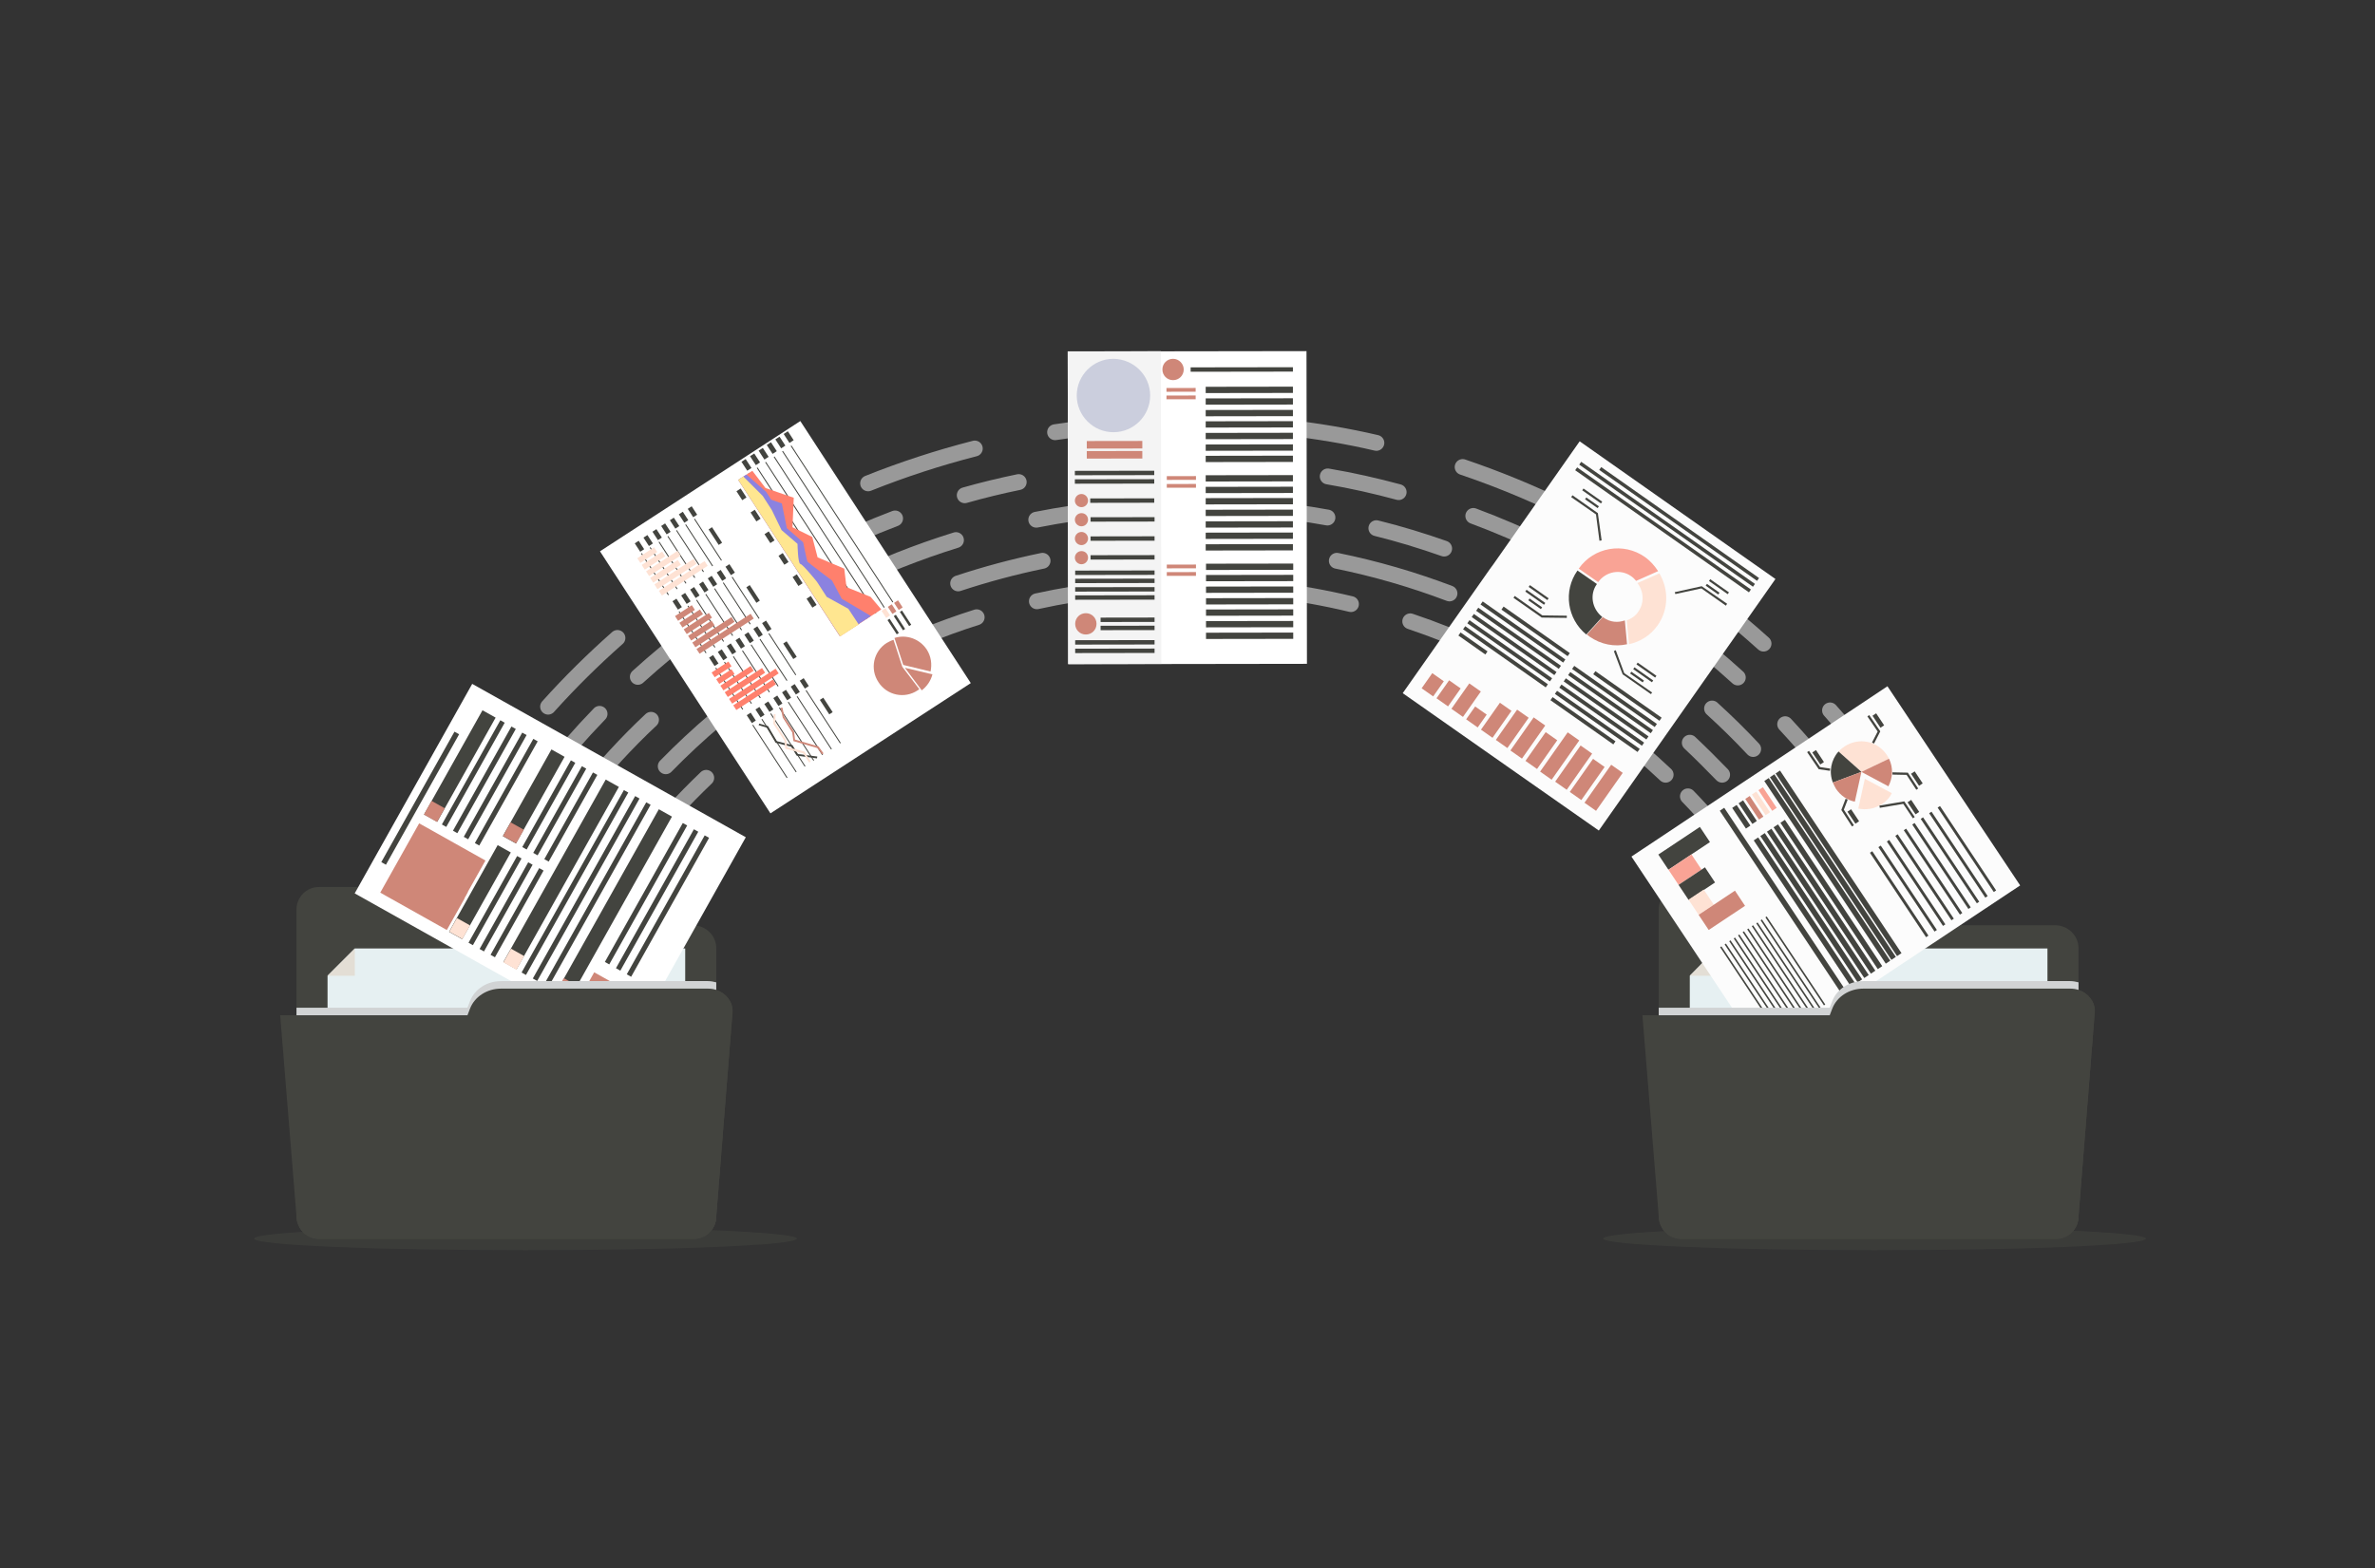 <?xml version="1.0" encoding="utf-8"?>
<!-- Generator: Adobe Illustrator 22.1.0, SVG Export Plug-In . SVG Version: 6.00 Build 0)  -->
<svg version="1.1" id="Layer_1" xmlns="http://www.w3.org/2000/svg" xmlns:xlink="http://www.w3.org/1999/xlink" x="0px" y="0px"
	 viewBox="0 0 757 500" style="enable-background:new 0 0 757 500;" xml:space="preserve">
<rect x="0" y="0" width="757" height="500" fill="#333333" stroke="none"/>
<style type="text/css">
	.st0{opacity:0.56;fill:#43443F;}
	.st1{opacity:0.5;}
	.st2{fill:none;stroke:#FFFFFF;stroke-width:5.06;stroke-linecap:round;stroke-miterlimit:10;}
	.st3{fill:#43443F;}
	.st4{fill:#E6F0F2;}
	.st5{fill:#E3DED5;}
	.st6{fill:#FFFFFF;}
	.st7{fill:#CF8778;}
	.st8{fill:#FEE2D4;}
	.st9{fill:#D1D3D4;}
	.st10{fill:#FCFCFC;}
	.st11{fill:none;stroke:#43443F;stroke-width:0.721;stroke-miterlimit:10;}
	.st12{fill:#F9A395;}
	.st13{fill:#FF806D;}
	.st14{fill:#8B82E0;}
	.st15{fill:#FFE690;}
	.st16{fill:#F4F4F4;}
	.st17{fill:#CBCEDD;}
</style>
<path class="st0" d="M254,394.9c0,2.1-38.7,3.7-86.5,3.7S81,397,81,394.9c0-2.1,38.7-3.7,86.5-3.7S254,392.9,254,394.9z"/>
<path class="st0" d="M684,394.9c0,2.1-38.7,3.7-86.5,3.7c-47.8,0-86.5-1.7-86.5-3.7c0-2.1,38.7-3.7,86.5-3.7
	C645.2,391.2,684,392.9,684,394.9z"/>
<g class="st1">
	<g>
		<path class="st2" d="M583.3,226.5c16,17.9,29.6,38,40.4,59.6"/>
		<path class="st2" d="M533.5,182.6c10.1,6.9,19.6,14.5,28.6,22.6"/>
		<path class="st2" d="M466.2,148.9c10.9,3.7,21.4,8,31.7,13"/>
		<path class="st2" d="M409.9,136.3c9.8,1.1,19.4,2.7,28.8,4.9"/>
		<path class="st2" d="M336.3,137.8c13.8-2.1,27.8-3.2,42.2-3.2c10.6,0,21.1,0.6,31.4,1.8"/>
		<path class="st2" d="M276.7,154.1c11-4.4,22.3-8.1,34-11.1"/>
		<path class="st2" d="M174.7,225.3c6.9-7.7,14.3-15,22.1-21.9"/>
	</g>
	<g>
		<path class="st2" d="M569,230.9c17.2,18.5,31.8,39.4,43.1,62.3"/>
		<path class="st2" d="M469.6,164.5c31.4,11.7,60,29.4,84.3,51.5"/>
		<path class="st2" d="M423.2,151.9c7.7,1.3,15.2,3,22.6,5"/>
		<path class="st2" d="M307.5,157.9c5.6-1.6,11.4-3,17.2-4.2"/>
		<path class="st2" d="M203.3,215.8c23.8-21.6,51.5-38.9,82-50.5"/>
		<path class="st2" d="M158.3,269.3c9.5-15,20.5-29,32.8-41.7"/>
	</g>
	<g>
		<path class="st2" d="M187,296c10.5-17.7,23.3-33.9,38.1-48"/>
		<path class="st2" d="M538,253.9c12.5,12.9,23.5,27.3,32.6,43"/>
		<path class="st2" d="M449.5,198.1c30.7,10.3,58.4,27.2,81.4,48.9"/>
		<path class="st2" d="M330.5,191.7c15.5-3.4,31.5-5.2,48-5.2c17.9,0,35.4,2.1,52.1,6.1"/>
		<path class="st2" d="M277.5,210.7c10.8-5.5,22.1-10.2,33.8-13.9"/>
	</g>
	<g>
		<path class="st2" d="M538.6,236.8c3.5,3.3,6.9,6.7,10.3,10.2"/>
		<path class="st2" d="M426.1,178.8c12.3,2.5,24.3,6,35.9,10.4"/>
		<path class="st2" d="M305.4,186c8.8-2.9,17.7-5.3,26.9-7.2"/>
		<path class="st2" d="M212.2,244.3c20.4-20.9,44.7-37.9,71.8-50"/>
	</g>
	<g>
		<path class="st2" d="M545.7,225.9c4.5,4.1,8.9,8.4,13.1,12.9"/>
		<path class="st2" d="M438.7,168.4c7.3,1.8,14.5,4,21.6,6.5"/>
		<path class="st2" d="M330.3,165.7c15.6-3.1,31.7-4.7,48.2-4.7c15.2,0,30.2,1.4,44.6,4"/>
		<path class="st2" d="M269.3,186.3c11.3-5.6,23.2-10.3,35.4-14.1"/>
		<path class="st2" d="M185.8,253c6.7-8.3,13.9-16.2,21.7-23.5"/>
	</g>
</g>
<path class="st3" d="M228.3,302.3v85.4c0,4-3.2,7.2-7.2,7.2H101.7c-4,0-7.2-3.2-7.2-7.2v-97.7c0-4,3.2-7.2,7.2-7.2h24.9
	c5.5,0,10.3,3.7,11.7,9l0.9,3.2h81.8C225.1,295.1,228.3,298.4,228.3,302.3z"/>
<g>
	<polygon class="st4" points="113.1,302.4 104.4,311.1 104.4,327.9 218.4,327.9 218.4,302.4 	"/>
	<polygon class="st5" points="113.1,311.1 113.1,302.4 104.4,311.1 	"/>
</g>
<g>
	<g>
		
			<rect x="137.2" y="225.8" transform="matrix(0.489 -0.872 0.872 0.489 -150.934 294.056)" class="st6" width="76.6" height="100"/>
		<g>
			<path class="st7" d="M154.8,274.4l-21.2-11.9l-12.4,22.1l21.2,11.9l0.2-0.3l0,0l5.4-9.6l0,0l0.1-0.3c0,0,0,0,0,0
				c0.2-0.3,0.3-0.6,0.4-0.7c0,0,0.1-0.2,0.6-1.1c0,0,0,0,0,0l0.1-0.3l0,0l5.4-9.6l-0.1,0L154.8,274.4z"/>
			<path class="st7" d="M148.6,285.6c0.1-0.1,0.1-0.2,0.1-0.2C148.7,285.5,148.6,285.5,148.6,285.6z"/>
			<path class="st7" d="M148.6,285.7C148.6,285.7,148.6,285.6,148.6,285.7C148.6,285.6,148.6,285.6,148.6,285.7z"/>
			<path class="st7" d="M148.7,285.4C148.7,285.4,148.8,285.3,148.7,285.4C148.8,285.3,148.7,285.4,148.7,285.4z"/>
			<path class="st7" d="M148.8,285.3C148.8,285.3,148.8,285.3,148.8,285.3L148.8,285.3z"/>
			<path class="st7" d="M148.7,285.4C148.7,285.4,148.7,285.4,148.7,285.4C148.7,285.4,148.7,285.4,148.7,285.4z"/>
		</g>
		
			<rect x="127.6" y="241.8" transform="matrix(0.489 -0.872 0.872 0.489 -138.088 252.703)" class="st3" width="38.1" height="4.8"/>
		
			<rect x="110.2" y="253.6" transform="matrix(0.489 -0.872 0.872 0.489 -153.497 246.955)" class="st3" width="47.7" height="1.7"/>
		
			<rect x="137.2" y="281.9" transform="matrix(0.489 -0.872 0.872 0.489 -169.78 278.876)" class="st3" width="31.7" height="4.8"/>
		
			<rect x="145.6" y="276.3" transform="matrix(0.489 -0.872 0.872 0.489 -151.678 298.558)" class="st3" width="66.7" height="4.8"/>
		
			<rect x="162.5" y="285.8" transform="matrix(0.489 -0.872 0.872 0.489 -151.304 318.116)" class="st3" width="66.7" height="4.8"/>
		
			<rect x="136" y="256.2" transform="matrix(0.489 -0.872 0.872 0.489 -154.793 253.02)" class="st7" width="5" height="4.8"/>
		
			<rect x="144.1" y="293.6" transform="matrix(0.489 -0.872 0.872 0.489 -183.296 279.141)" class="st8" width="5" height="4.8"/>
		
			<rect x="154.3" y="251.4" transform="matrix(0.489 -0.872 0.872 0.489 -134.41 278.199)" class="st3" width="31.7" height="4.8"/>
		
			<rect x="161.2" y="263.1" transform="matrix(0.489 -0.872 0.872 0.489 -147.925 278.466)" class="st7" width="5" height="4.8"/>
		
			<rect x="161.3" y="303.3" transform="matrix(0.489 -0.872 0.872 0.489 -182.913 299.168)" class="st8" width="5" height="4.8"/>
		
			<rect x="178.2" y="312.7" transform="matrix(0.489 -0.872 0.872 0.489 -182.538 318.714)" class="st7" width="5" height="4.8"/>
		
			<rect x="131.9" y="245.8" transform="matrix(0.489 -0.872 0.872 0.489 -137.993 257.68)" class="st3" width="38.1" height="1.6"/>
		
			<rect x="135.4" y="247.8" transform="matrix(0.489 -0.872 0.872 0.489 -137.915 261.749)" class="st3" width="38.1" height="1.6"/>
		
			<rect x="138.9" y="249.7" transform="matrix(0.489 -0.872 0.872 0.489 -137.837 265.818)" class="st3" width="38.1" height="1.6"/>
		
			<rect x="142.4" y="251.7" transform="matrix(0.489 -0.872 0.872 0.489 -137.759 269.888)" class="st3" width="38.1" height="1.6"/>
		
			<rect x="142" y="286.2" transform="matrix(0.489 -0.872 0.872 0.489 -169.673 284.439)" class="st3" width="31.7" height="1.6"/>
		
			<rect x="145.5" y="288.2" transform="matrix(0.489 -0.872 0.872 0.489 -169.595 288.509)" class="st3" width="31.7" height="1.6"/>
		
			<rect x="149.1" y="290.1" transform="matrix(0.489 -0.872 0.872 0.489 -169.517 292.579)" class="st3" width="31.7" height="1.6"/>
		
			<rect x="159.1" y="255.7" transform="matrix(0.489 -0.872 0.872 0.489 -134.303 283.762)" class="st3" width="31.7" height="1.6"/>
		
			<rect x="162.7" y="257.6" transform="matrix(0.489 -0.872 0.872 0.489 -134.225 287.832)" class="st3" width="31.7" height="1.6"/>
		
			<rect x="166.2" y="259.6" transform="matrix(0.489 -0.872 0.872 0.489 -134.147 291.902)" class="st3" width="31.7" height="1.6"/>
		
			<rect x="150" y="280.4" transform="matrix(0.489 -0.872 0.872 0.489 -151.612 303.747)" class="st3" width="66.7" height="1.6"/>
		
			<rect x="153.6" y="282.4" transform="matrix(0.489 -0.872 0.872 0.489 -151.534 307.817)" class="st3" width="66.7" height="1.6"/>
		
			<rect x="157.1" y="284.4" transform="matrix(0.489 -0.872 0.872 0.489 -151.456 311.887)" class="st3" width="66.7" height="1.6"/>
		
			<rect x="180.6" y="284" transform="matrix(0.489 -0.872 0.872 0.489 -143.167 325.304)" class="st3" width="50.8" height="1.6"/>
		
			<rect x="184.1" y="286" transform="matrix(0.489 -0.872 0.872 0.489 -143.089 329.374)" class="st3" width="50.8" height="1.6"/>
		
			<rect x="187.6" y="287.9" transform="matrix(0.489 -0.872 0.872 0.489 -143.012 333.443)" class="st3" width="50.8" height="1.6"/>
		
			<rect x="185.8" y="312" transform="matrix(0.489 -0.872 0.872 0.489 -179.098 329.387)" class="st7" width="11.4" height="11"/>
	</g>
</g>
<g>
	<path class="st9" d="M228.3,313.2v72.2c0,4-3.2,7.2-7.2,7.2H101.7c-4,0-7.2-3.2-7.2-7.2v-64.1h54.5l0.8-2.1
		c1.5-3.9,5.5-6.4,9.9-6.4h65.9C226.6,312.8,227.5,313,228.3,313.2z"/>
</g>
<path class="st3" d="M233.5,322.4l-5.2,65.4c0,4-3.2,7.2-7.2,7.2H101.7c-2.7,0-5.1-1.5-6.3-3.8c-0.6-1-0.9-2.2-0.9-3.4l-5.2-64.1
	h59.7l0.8-2.1c1.5-3.9,5.5-6.4,9.9-6.4h65.9c0.9,0,1.8,0.1,2.6,0.4C231.3,316.6,233.5,319.2,233.5,322.4z"/>
<path class="st3" d="M233.5,322.4l-5.2,65.4c0,4-3.2,7.2-7.2,7.2H101.7c-2.7,0-5.1-1.5-6.3-3.8l132.9-75.6
	C231.3,316.6,233.5,319.2,233.5,322.4z"/>
<path class="st3" d="M662.5,302.3v85.4c0,4-3.2,7.2-7.2,7.2H535.9c-4,0-7.2-3.2-7.2-7.2v-97.7c0-4,3.2-7.2,7.2-7.2h24.9
	c5.5,0,10.3,3.7,11.7,9l0.9,3.2h81.8C659.3,295.1,662.5,298.4,662.5,302.3z"/>
<g>
	<polygon class="st4" points="547.2,302.4 538.6,311.1 538.6,327.9 652.6,327.9 652.6,302.4 	"/>
	<polygon class="st5" points="547.2,311.1 547.2,302.4 538.6,311.1 	"/>
</g>
<g>
	<g>
		<polygon class="st10" points="643.9,282.3 602.5,309.8 562.2,336.6 538.7,301.2 520,273.1 601.6,218.8 		"/>
	</g>
	<g>
		<g>
			<g>
				<g>
					<path class="st8" d="M602.1,241.9c-0.2-0.4-0.4-0.8-0.7-1.2c-3-4.5-9-5.7-13.5-2.7c-0.7,0.5-1.4,1-1.9,1.7l7.3,6.4L602.1,241.9
						z"/>
				</g>
				<g>
					<path class="st3" d="M586,239.6c-2.4,2.7-3.1,6.5-1.8,9.9l9.1-3.4L586,239.6z"/>
				</g>
				<g>
					<path class="st7" d="M601.9,250.7c1.4-2.7,1.6-5.9,0.2-8.8l-8.8,4.2L601.9,250.7z"/>
				</g>
				<g>
					<path class="st8" d="M599.8,256.4c1.4-0.9,2.5-2.1,3.2-3.5l-8.6-4.6l-2.1,9.5C594.9,258.3,597.5,257.9,599.8,256.4z"/>
				</g>
				<g>
					<path class="st7" d="M584.2,249.5c0.3,0.7,0.6,1.3,1,2c1.5,2.2,3.6,3.6,6,4.1l2.1-9.5L584.2,249.5z"/>
				</g>
				<polyline class="st11" points="599.1,257.2 606.8,255.9 610,260.7 				"/>
				
					<rect x="608.9" y="255" transform="matrix(0.833 -0.554 0.554 0.833 -40.481 380.715)" class="st3" width="1.4" height="4.6"/>
				
					<rect x="610" y="245.9" transform="matrix(0.833 -0.554 0.554 0.833 -35.237 379.812)" class="st3" width="1.4" height="4.6"/>
				
					<rect x="597.7" y="227.4" transform="matrix(0.833 -0.554 0.554 0.833 -27.031 369.9)" class="st3" width="1.4" height="4.6"/>
				
					<rect x="578.5" y="239.1" transform="matrix(0.833 -0.554 0.554 0.833 -36.706 361.224)" class="st3" width="1.4" height="4.6"/>
				
					<rect x="589.7" y="258" transform="matrix(0.833 -0.554 0.554 0.833 -45.306 370.569)" class="st3" width="1.4" height="4.6"/>
				<polyline class="st11" points="603.2,246.6 607.9,246.7 611.1,251.6 				"/>
				<polyline class="st11" points="597,236.9 598.9,233.2 595.5,228.2 				"/>
				<polyline class="st11" points="583.3,245.4 579.9,244.9 576.3,239.6 				"/>
				<polyline class="st11" points="588.6,254.8 587.3,258.2 590.6,263.3 				"/>
			</g>
			<g>
				
					<rect x="626.2" y="254.5" transform="matrix(0.833 -0.554 0.554 0.833 -45.022 392.405)" class="st3" width="0.9" height="32.3"/>
				
					<rect x="623.5" y="256.3" transform="matrix(0.833 -0.554 0.554 0.833 -46.468 391.211)" class="st3" width="0.9" height="32.3"/>
				
					<rect x="620.8" y="258.1" transform="matrix(0.833 -0.554 0.554 0.833 -47.913 390.016)" class="st3" width="0.9" height="32.3"/>
				
					<rect x="618.1" y="259.9" transform="matrix(0.833 -0.554 0.554 0.833 -49.358 388.823)" class="st3" width="0.9" height="32.3"/>
				
					<rect x="615.4" y="261.7" transform="matrix(0.833 -0.554 0.554 0.833 -50.803 387.631)" class="st3" width="0.9" height="32.3"/>
				
					<rect x="612.7" y="263.5" transform="matrix(0.833 -0.554 0.554 0.833 -52.249 386.438)" class="st3" width="0.9" height="32.3"/>
				
					<rect x="610" y="265.3" transform="matrix(0.833 -0.554 0.554 0.833 -53.694 385.244)" class="st3" width="0.9" height="32.3"/>
				
					<rect x="607.3" y="267.1" transform="matrix(0.833 -0.554 0.554 0.833 -55.14 384.05)" class="st3" width="0.9" height="32.3"/>
				
					<rect x="604.6" y="268.9" transform="matrix(0.833 -0.554 0.554 0.833 -56.585 382.855)" class="st3" width="0.9" height="32.3"/>
			</g>
		</g>
		<g>
			<g>
				
					<rect x="571.7" y="289.5" transform="matrix(0.833 -0.554 0.554 0.833 -73.915 368.037)" class="st3" width="0.5" height="33.7"/>
				
					<rect x="570.2" y="290.4" transform="matrix(0.833 -0.554 0.554 0.833 -74.685 367.4)" class="st3" width="0.5" height="33.7"/>
				
					<rect x="568.8" y="291.4" transform="matrix(0.833 -0.554 0.554 0.833 -75.455 366.766)" class="st3" width="0.5" height="33.7"/>
				
					<rect x="567.4" y="292.3" transform="matrix(0.833 -0.554 0.554 0.833 -76.225 366.129)" class="st3" width="0.5" height="33.7"/>
				
					<rect x="565.9" y="293.3" transform="matrix(0.833 -0.554 0.554 0.833 -76.994 365.496)" class="st3" width="0.5" height="33.7"/>
				
					<rect x="564.5" y="294.2" transform="matrix(0.833 -0.554 0.554 0.833 -77.764 364.859)" class="st3" width="0.5" height="33.7"/>
				
					<rect x="563" y="295.2" transform="matrix(0.833 -0.554 0.554 0.833 -78.533 364.223)" class="st3" width="0.5" height="33.7"/>
				
					<rect x="561.6" y="296.2" transform="matrix(0.833 -0.554 0.554 0.833 -79.303 363.588)" class="st3" width="0.5" height="33.7"/>
				
					<rect x="560.2" y="297.1" transform="matrix(0.833 -0.554 0.554 0.833 -80.073 362.952)" class="st3" width="0.5" height="33.7"/>
				
					<rect x="558.7" y="298.1" transform="matrix(0.833 -0.554 0.554 0.833 -80.842 362.317)" class="st3" width="0.5" height="33.7"/>
				
					<rect x="557.3" y="299" transform="matrix(0.833 -0.554 0.554 0.833 -81.612 361.679)" class="st3" width="0.5" height="33.7"/>
			</g>
			<g>
				<g>
					
						<rect x="528.6" y="267.5" transform="matrix(0.833 -0.554 0.554 0.833 -59.951 342.473)" class="st3" width="15.9" height="5.8"/>
				</g>
				<g>
					
						<rect x="532.4" y="274.3" transform="matrix(0.833 -0.554 0.554 0.833 -63.651 343.75)" class="st12" width="8.8" height="5.8"/>
				</g>
				<g>
					
						<rect x="535.5" y="278.8" transform="matrix(0.833 -0.554 0.554 0.833 -65.505 346.547)" class="st3" width="10.1" height="5.8"/>
				</g>
				<g>
					
						<rect x="539.1" y="284.7" transform="matrix(0.833 -0.554 0.554 0.833 -68.588 348.332)" class="st8" width="5.8" height="5.8"/>
				</g>
				<g>
					
						<rect x="541.6" y="287.3" transform="matrix(0.833 -0.554 0.554 0.833 -68.903 352.397)" class="st7" width="13.9" height="5.8"/>
				</g>
			</g>
		</g>
		<g>
			
				<rect x="584.9" y="240.4" transform="matrix(0.833 -0.554 0.554 0.833 -54.465 370.388)" class="st3" width="1.7" height="69.9"/>
			
				<rect x="583.1" y="241.6" transform="matrix(0.833 -0.554 0.554 0.833 -55.427 369.591)" class="st3" width="1.7" height="69.9"/>
			
				<rect x="581.3" y="242.8" transform="matrix(0.833 -0.554 0.554 0.833 -56.389 368.796)" class="st3" width="1.7" height="69.9"/>
			
				<rect x="567.1" y="252.3" transform="matrix(0.833 -0.554 0.554 0.833 -64.01 362.49)" class="st3" width="1.7" height="69.9"/>
			
				<rect x="582.6" y="257.3" transform="matrix(0.833 -0.554 0.554 0.833 -60.355 370.757)" class="st3" width="1.7" height="56"/>
			
				<rect x="562.3" y="250.9" transform="matrix(0.833 -0.554 0.554 0.833 -46.903 354.442)" class="st12" width="1.7" height="7.9"/>
			
				<rect x="560.2" y="252.3" transform="matrix(0.833 -0.554 0.554 0.833 -48.038 353.503)" class="st8" width="1.7" height="7.9"/>
			
				<rect x="558.1" y="253.7" transform="matrix(0.833 -0.554 0.554 0.833 -49.17 352.576)" class="st7" width="1.7" height="7.9"/>
			
				<rect x="556" y="255.1" transform="matrix(0.833 -0.554 0.554 0.833 -50.305 351.637)" class="st3" width="1.7" height="7.9"/>
			
				<rect x="553.9" y="256.6" transform="matrix(0.833 -0.554 0.554 0.833 -51.44 350.698)" class="st3" width="1.7" height="7.9"/>
			
				<rect x="580.4" y="258.7" transform="matrix(0.833 -0.554 0.554 0.833 -61.49 369.819)" class="st3" width="1.7" height="56"/>
			
				<rect x="578.3" y="260.1" transform="matrix(0.833 -0.554 0.554 0.833 -62.624 368.879)" class="st3" width="1.7" height="56"/>
			
				<rect x="576.2" y="261.5" transform="matrix(0.833 -0.554 0.554 0.833 -63.759 367.941)" class="st3" width="1.7" height="56"/>
			
				<rect x="574.1" y="262.9" transform="matrix(0.833 -0.554 0.554 0.833 -64.893 367.002)" class="st3" width="1.7" height="56"/>
		</g>
	</g>
</g>
<g>
	<path class="st9" d="M662.5,313.2v72.2c0,4-3.2,7.2-7.2,7.2H535.9c-4,0-7.2-3.2-7.2-7.2v-64.1h54.5l0.8-2.1
		c1.5-3.9,5.5-6.4,9.9-6.4h65.9C660.8,312.8,661.7,313,662.5,313.2z"/>
</g>
<path class="st3" d="M667.7,322.4l-5.2,65.4c0,4-3.2,7.2-7.2,7.2H535.9c-2.7,0-5.1-1.5-6.3-3.8c-0.6-1-0.9-2.2-0.9-3.4l-5.2-64.1
	h59.7l0.8-2.1c1.5-3.9,5.5-6.4,9.9-6.4h65.9c0.9,0,1.8,0.1,2.6,0.4C665.5,316.6,667.7,319.2,667.7,322.4z"/>
<path class="st3" d="M667.7,322.4l-5.2,65.4c0,4-3.2,7.2-7.2,7.2H535.9c-2.7,0-5.1-1.5-6.3-3.8l132.9-75.6
	C665.5,316.6,667.7,319.2,667.7,322.4z"/>
<g>
	<g>
		<polygon class="st10" points="565.9,184.6 509.6,264.8 487.6,249.4 447.1,221 474.9,181.4 476,179.9 503.5,140.7 		"/>
	</g>
</g>
<g>
	<path class="st8" d="M528.9,182.8l-7,3.1c2,2.6,2.3,6.2,0.3,9.1c-0.9,1.4-2.3,2.3-3.7,2.8l0.7,7.6c3.6-0.8,6.9-2.8,9.2-6.1
		C531.9,194.3,531.9,187.8,528.9,182.8z"/>
	<path class="st12" d="M519.9,183.7c0.6,0.4,1.1,0.9,1.6,1.5l7-3.1c-1.1-1.7-2.5-3.3-4.2-4.5c-6.8-4.8-16.3-3.2-21.1,3.7l6.2,4.3
		C511.8,182.2,516.5,181.3,519.9,183.7z"/>
	<path class="st7" d="M511.1,196.9c-0.1,0-0.1-0.1-0.2-0.2l-5.1,5.6c0.3,0.2,0.6,0.5,0.9,0.7c3.6,2.5,7.9,3.3,11.9,2.4l-0.7-7.6
		C515.7,198.6,513.2,198.4,511.1,196.9z"/>
	<path class="st3" d="M509,186.2l-6.2-4.3c-4.6,6.5-3.3,15.4,2.8,20.4l5.1-5.6C507.4,194.1,506.6,189.5,509,186.2z"/>
	<g>
		<polygon class="st3" points="534,189.4 533.8,188.8 542.4,186.9 550.5,192.5 550.1,193.1 542.3,187.6 		"/>
		<polygon class="st3" points="526.2,221.3 517.2,215 514.4,207.6 515,207.3 517.7,214.6 526.6,220.8 		"/>
		<g>
			
				<rect x="544.5" y="186.6" transform="matrix(0.818 0.575 -0.575 0.818 207.008 -281.058)" class="st3" width="7.3" height="0.7"/>
			
				<rect x="543.7" y="187.4" transform="matrix(0.818 0.575 -0.575 0.818 207.074 -279.764)" class="st3" width="4.9" height="0.7"/>
		</g>
		<g>
			
				<rect x="520.4" y="214.7" transform="matrix(0.818 0.575 -0.575 0.818 218.733 -262.096)" class="st3" width="7.3" height="0.7"/>
			
				<rect x="519.6" y="215.4" transform="matrix(0.818 0.575 -0.575 0.818 218.801 -260.804)" class="st3" width="4.9" height="0.7"/>
			
				<rect x="521.4" y="213.2" transform="matrix(0.818 0.575 -0.575 0.818 218.079 -262.942)" class="st3" width="7.3" height="0.7"/>
		</g>
	</g>
	<g>
		<polygon class="st3" points="509.8,172.4 510.5,172.3 509.3,163.6 501.2,157.9 500.8,158.5 508.7,164 		"/>
		<polygon class="st3" points="482.4,190.6 491.4,196.9 499.4,197 499.4,196.3 491.6,196.2 482.8,190 		"/>
		<g>
			
				<rect x="503.6" y="157.9" transform="matrix(-0.818 -0.575 0.575 -0.818 831.436 579.25)" class="st3" width="7.3" height="0.7"/>
			
				<rect x="504.8" y="160" transform="matrix(-0.818 -0.575 0.575 -0.818 830.148 583.141)" class="st3" width="4.9" height="0.7"/>
		</g>
		<g>
			
				<rect x="485.4" y="190.1" transform="matrix(-0.818 -0.575 0.575 -0.818 779.886 627.417)" class="st3" width="7.3" height="0.7"/>
			
				<rect x="486.6" y="192.3" transform="matrix(-0.818 -0.575 0.575 -0.818 778.603 631.304)" class="st3" width="4.9" height="0.7"/>
			
				<rect x="486.4" y="188.7" transform="matrix(-0.818 -0.575 0.575 -0.818 782.577 625.361)" class="st3" width="7.3" height="0.7"/>
		</g>
	</g>
</g>
<g>
	
		<rect x="504.7" y="166.4" transform="matrix(0.818 0.575 -0.575 0.818 193.202 -277.391)" class="st3" width="61.5" height="1.1"/>
	
		<rect x="497.8" y="166.5" transform="matrix(0.818 0.575 -0.575 0.818 192.527 -275.194)" class="st3" width="67.7" height="1.1"/>
	
		<rect x="496.5" y="168.3" transform="matrix(0.818 0.575 -0.575 0.818 193.337 -274.133)" class="st3" width="67.7" height="1.1"/>
</g>
<g>
	<g>
		
			<rect x="506.1" y="221.2" transform="matrix(0.818 0.575 -0.575 0.818 221.715 -257.962)" class="st3" width="25.8" height="1.2"/>
		
			<rect x="498.8" y="221.4" transform="matrix(0.818 0.575 -0.575 0.818 221.06 -255.618)" class="st3" width="32.2" height="1.2"/>
		
			<rect x="497.5" y="223.3" transform="matrix(0.818 0.575 -0.575 0.818 221.949 -254.453)" class="st3" width="32.2" height="1.2"/>
		
			<rect x="496.1" y="225.3" transform="matrix(0.818 0.575 -0.575 0.818 222.839 -253.289)" class="st3" width="32.2" height="1.2"/>
		
			<rect x="494.7" y="227.3" transform="matrix(0.818 0.575 -0.575 0.818 223.729 -252.126)" class="st3" width="32.2" height="1.2"/>
		
			<rect x="493.3" y="229.3" transform="matrix(0.818 0.575 -0.575 0.818 224.617 -250.961)" class="st3" width="32.2" height="1.2"/>
		
			<rect x="492.6" y="229.1" transform="matrix(0.818 0.575 -0.575 0.818 223.66 -248.386)" class="st3" width="24.5" height="1.2"/>
	</g>
	<g>
		
			<rect x="476.8" y="200.6" transform="matrix(0.818 0.575 -0.575 0.818 204.574 -244.864)" class="st3" width="25.8" height="1.2"/>
		
			<rect x="469.6" y="200.8" transform="matrix(0.818 0.575 -0.575 0.818 203.921 -242.521)" class="st3" width="32.2" height="1.2"/>
		
			<rect x="468.2" y="202.8" transform="matrix(0.818 0.575 -0.575 0.818 204.81 -241.357)" class="st3" width="32.2" height="1.2"/>
		
			<rect x="466.8" y="204.8" transform="matrix(0.818 0.575 -0.575 0.818 205.699 -240.192)" class="st3" width="32.2" height="1.2"/>
		
			<rect x="465.4" y="206.8" transform="matrix(0.818 0.575 -0.575 0.818 206.589 -239.029)" class="st3" width="32.2" height="1.2"/>
		
			<rect x="464" y="208.7" transform="matrix(0.818 0.575 -0.575 0.818 207.477 -237.864)" class="st3" width="32.2" height="1.2"/>
		
			<rect x="464.5" y="204.5" transform="matrix(0.818 0.575 -0.575 0.818 203.161 -232.721)" class="st3" width="10.5" height="1.2"/>
	</g>
</g>
<g>
	
		<rect x="454.7" y="215.3" transform="matrix(0.818 0.575 -0.575 0.818 208.372 -222.948)" class="st7" width="4.5" height="5.9"/>
	
		<rect x="459.7" y="217.5" transform="matrix(0.818 0.575 -0.575 0.818 210.916 -225.339)" class="st7" width="4.5" height="7"/>
	
		<rect x="465.3" y="218.2" transform="matrix(0.818 0.575 -0.575 0.818 213.166 -228.149)" class="st7" width="4.5" height="9.9"/>
	
		<rect x="468.6" y="226" transform="matrix(0.818 0.575 -0.575 0.818 216.825 -229.065)" class="st7" width="4.5" height="5"/>
	
		<rect x="474.9" y="224.3" transform="matrix(0.818 0.575 -0.575 0.818 218.582 -232.494)" class="st7" width="4.5" height="10.5"/>
	
		<rect x="480" y="226.4" transform="matrix(0.818 0.575 -0.575 0.818 221.104 -234.94)" class="st7" width="4.5" height="11.8"/>
	
		<rect x="485" y="228.8" transform="matrix(0.818 0.575 -0.575 0.818 223.671 -237.309)" class="st7" width="4.5" height="12.9"/>
	
		<rect x="489.3" y="233.6" transform="matrix(0.818 0.575 -0.575 0.818 226.739 -239.006)" class="st7" width="4.5" height="11.2"/>
	
		<rect x="495.2" y="233.3" transform="matrix(0.818 0.575 -0.575 0.818 228.76 -242.09)" class="st7" width="4.5" height="15.3"/>
	
		<rect x="499.6" y="237.6" transform="matrix(0.818 0.575 -0.575 0.818 231.745 -243.941)" class="st7" width="4.5" height="14.1"/>
	
		<rect x="503.9" y="242" transform="matrix(0.818 0.575 -0.575 0.818 234.727 -245.757)" class="st7" width="4.5" height="12.9"/>
	
		<rect x="509.2" y="243.7" transform="matrix(0.818 0.575 -0.575 0.818 237.148 -248.313)" class="st7" width="4.5" height="14.8"/>
</g>
<g>
	<g>
		
			<rect x="212.1" y="147" transform="matrix(-0.838 0.545 -0.545 -0.838 567.281 225.385)" class="st6" width="76.2" height="99.7"/>
	</g>
</g>
<g>
	<path class="st7" d="M296.6,214.1c0.5-2.3,0.2-4.8-1.2-7c-2.3-3.5-6.6-4.9-10.3-3.7l2.8,8.6L296.6,214.1z"/>
	<path class="st7" d="M293.8,220.1c1.7-1.3,2.9-3.1,3.4-5.1l-8.8-2.1L293.8,220.1z"/>
	<path class="st7" d="M287.6,212.6l-2.8-8.6c-0.7,0.2-1.5,0.6-2.2,1c-4.2,2.7-5.4,8.3-2.6,12.5c2.7,4.2,8.3,5.4,12.5,2.6
		c0.2-0.1,0.3-0.2,0.5-0.4L287.6,212.6z"/>
</g>
<g>
	
		<rect x="285.1" y="192.3" transform="matrix(0.545 0.838 -0.838 0.545 292.004 -152.321)" class="st7" width="2.7" height="1.5"/>
	
		<rect x="283.1" y="193.6" transform="matrix(0.545 0.838 -0.838 0.545 292.183 -150.083)" class="st7" width="2.7" height="1.5"/>
	
		<rect x="281.1" y="194.9" transform="matrix(0.545 0.838 -0.838 0.545 292.363 -147.845)" class="st8" width="2.7" height="1.5"/>
	
		<rect x="286" y="196.9" transform="matrix(0.545 0.838 -0.838 0.545 296.63 -152.329)" class="st3" width="5.4" height="0.8"/>
	
		<rect x="284.1" y="198.2" transform="matrix(0.545 0.838 -0.838 0.545 296.805 -150.09)" class="st3" width="5.4" height="0.8"/>
	
		<rect x="282.1" y="199.5" transform="matrix(0.545 0.838 -0.838 0.545 296.989 -147.851)" class="st3" width="5.4" height="0.8"/>
</g>
<g>
	<g>
		<g>
			
				<rect x="225.6" y="164.1" transform="matrix(0.838 -0.545 0.545 0.838 -57.26 150.958)" class="st3" width="0.3" height="15.8"/>
		</g>
		<g>
			
				<rect x="222.8" y="165.9" transform="matrix(0.838 -0.545 0.545 0.838 -58.716 149.718)" class="st3" width="0.3" height="15.8"/>
		</g>
		<g>
			
				<rect x="219.9" y="167.7" transform="matrix(0.838 -0.545 0.545 0.838 -60.172 148.479)" class="st3" width="0.3" height="15.8"/>
		</g>
		<g>
			
				<rect x="217.1" y="169.6" transform="matrix(0.838 -0.545 0.545 0.838 -61.629 147.239)" class="st3" width="0.3" height="15.8"/>
		</g>
		<g>
			
				<rect x="214.3" y="171.4" transform="matrix(0.838 -0.545 0.545 0.838 -63.085 145.999)" class="st3" width="0.3" height="15.8"/>
		</g>
		<g>
			
				<rect x="211.5" y="173.2" transform="matrix(0.838 -0.545 0.545 0.838 -64.541 144.758)" class="st3" width="0.3" height="15.8"/>
		</g>
		<g>
			
				<rect x="208.7" y="175.1" transform="matrix(0.838 -0.545 0.545 0.838 -65.997 143.518)" class="st3" width="0.3" height="15.8"/>
		</g>
		
			<rect x="219.2" y="162.5" transform="matrix(0.545 0.838 -0.838 0.545 237.179 -110.834)" class="st3" width="3.2" height="1.5"/>
		
			<rect x="216.3" y="164.3" transform="matrix(0.545 0.838 -0.838 0.545 237.435 -107.64)" class="st3" width="3.2" height="1.5"/>
		
			<rect x="213.5" y="166.2" transform="matrix(0.545 0.838 -0.838 0.545 237.692 -104.445)" class="st3" width="3.2" height="1.5"/>
		
			<rect x="210.7" y="168" transform="matrix(0.545 0.838 -0.838 0.545 237.948 -101.251)" class="st3" width="3.2" height="1.5"/>
		
			<rect x="207.9" y="169.8" transform="matrix(0.545 0.838 -0.838 0.545 238.204 -98.056)" class="st3" width="3.2" height="1.5"/>
		
			<rect x="205.1" y="171.7" transform="matrix(0.545 0.838 -0.838 0.545 238.46 -94.862)" class="st3" width="3.2" height="1.5"/>
		
			<rect x="202.3" y="173.5" transform="matrix(0.545 0.838 -0.838 0.545 238.716 -91.668)" class="st3" width="3.2" height="1.5"/>
	</g>
	
		<rect x="225.2" y="170.4" transform="matrix(0.545 0.838 -0.838 0.545 247.008 -113.498)" class="st3" width="5.9" height="1.3"/>
</g>
<g>
	
		<rect x="205.5" y="173.9" transform="matrix(0.545 0.838 -0.838 0.545 242.219 -92.495)" class="st8" width="1.8" height="6.4"/>
	
		<rect x="207.5" y="174.9" transform="matrix(0.545 0.838 -0.838 0.545 244.544 -93.35)" class="st8" width="1.8" height="7.8"/>
	
		<rect x="210.6" y="173.7" transform="matrix(0.545 0.838 -0.838 0.545 246.762 -95.535)" class="st8" width="1.8" height="12"/>
	
		<rect x="211.3" y="177" transform="matrix(0.545 0.838 -0.838 0.545 249.2 -94.991)" class="st8" width="1.8" height="10.5"/>
	
		<rect x="214.5" y="175.7" transform="matrix(0.545 0.838 -0.838 0.545 251.408 -97.304)" class="st8" width="1.8" height="14.9"/>
	
		<rect x="216.9" y="175.8" transform="matrix(0.545 0.838 -0.838 0.545 253.691 -98.684)" class="st8" width="1.8" height="17.4"/>
</g>
<g>
	<g>
		<g>
			<g>
				
					<rect x="237.6" y="182.6" transform="matrix(0.838 -0.545 0.545 0.838 -65.406 160.524)" class="st3" width="0.3" height="15.8"/>
			</g>
			<g>
				
					<rect x="234.8" y="184.4" transform="matrix(0.838 -0.545 0.545 0.838 -66.862 159.284)" class="st3" width="0.3" height="15.8"/>
			</g>
			<g>
				
					<rect x="232" y="186.3" transform="matrix(0.838 -0.545 0.545 0.838 -68.318 158.044)" class="st3" width="0.3" height="15.8"/>
			</g>
			<g>
				
					<rect x="229.2" y="188.1" transform="matrix(0.838 -0.545 0.545 0.838 -69.774 156.804)" class="st3" width="0.3" height="15.8"/>
			</g>
			<g>
				
					<rect x="226.3" y="189.9" transform="matrix(0.838 -0.545 0.545 0.838 -71.23 155.565)" class="st3" width="0.3" height="15.8"/>
			</g>
			<g>
				
					<rect x="223.5" y="191.8" transform="matrix(0.838 -0.545 0.545 0.838 -72.686 154.325)" class="st3" width="0.3" height="15.8"/>
			</g>
			<g>
				
					<rect x="220.7" y="193.6" transform="matrix(0.838 -0.545 0.545 0.838 -74.143 153.084)" class="st3" width="0.3" height="15.8"/>
			</g>
			
				<rect x="231.2" y="181" transform="matrix(0.545 0.838 -0.838 0.545 258.166 -112.517)" class="st3" width="3.2" height="1.5"/>
			
				<rect x="228.4" y="182.8" transform="matrix(0.545 0.838 -0.838 0.545 258.422 -109.323)" class="st3" width="3.2" height="1.5"/>
			
				<rect x="225.6" y="184.7" transform="matrix(0.545 0.838 -0.838 0.545 258.678 -106.129)" class="st3" width="3.2" height="1.5"/>
			
				<rect x="222.8" y="186.5" transform="matrix(0.545 0.838 -0.838 0.545 258.934 -102.934)" class="st3" width="3.2" height="1.5"/>
			
				<rect x="219.9" y="188.3" transform="matrix(0.545 0.838 -0.838 0.545 259.19 -99.74)" class="st3" width="3.2" height="1.5"/>
			
				<rect x="217.1" y="190.2" transform="matrix(0.545 0.838 -0.838 0.545 259.447 -96.545)" class="st3" width="3.2" height="1.5"/>
			
				<rect x="214.3" y="192" transform="matrix(0.545 0.838 -0.838 0.545 259.703 -93.351)" class="st3" width="3.2" height="1.5"/>
		</g>
		
			<rect x="237.2" y="188.9" transform="matrix(0.545 0.838 -0.838 0.545 267.994 -115.181)" class="st3" width="5.9" height="1.3"/>
	</g>
	<g>
		
			<rect x="217.5" y="192.4" transform="matrix(0.545 0.838 -0.838 0.545 263.205 -94.178)" class="st7" width="1.8" height="6.4"/>
		
			<rect x="219.5" y="193.4" transform="matrix(0.545 0.838 -0.838 0.545 265.53 -95.033)" class="st7" width="1.8" height="7.8"/>
		
			<rect x="221.6" y="194.1" transform="matrix(0.545 0.838 -0.838 0.545 267.841 -96.064)" class="st7" width="1.8" height="9.6"/>
		
			<rect x="222.7" y="196.7" transform="matrix(0.545 0.838 -0.838 0.545 270.244 -95.957)" class="st7" width="1.8" height="8.9"/>
		
			<rect x="226.6" y="194.2" transform="matrix(0.545 0.838 -0.838 0.545 272.394 -98.987)" class="st7" width="1.8" height="14.9"/>
		
			<rect x="230.3" y="191.9" transform="matrix(0.545 0.838 -0.838 0.545 274.556 -101.882)" class="st7" width="1.8" height="20.6"/>
	</g>
</g>
<g>
	<g>
		<g>
			<g>
				
					<rect x="249.3" y="200.6" transform="matrix(0.838 -0.545 0.545 0.838 -73.316 169.814)" class="st3" width="0.3" height="15.8"/>
			</g>
			<g>
				
					<rect x="246.5" y="202.4" transform="matrix(0.838 -0.545 0.545 0.838 -74.772 168.574)" class="st3" width="0.3" height="15.8"/>
			</g>
			<g>
				
					<rect x="243.7" y="204.2" transform="matrix(0.838 -0.545 0.545 0.838 -76.228 167.335)" class="st3" width="0.3" height="15.8"/>
			</g>
			<g>
				
					<rect x="240.9" y="206.1" transform="matrix(0.838 -0.545 0.545 0.838 -77.684 166.095)" class="st3" width="0.3" height="15.8"/>
			</g>
			<g>
				
					<rect x="238" y="207.9" transform="matrix(0.838 -0.545 0.545 0.838 -79.14 164.854)" class="st3" width="0.3" height="15.8"/>
			</g>
			<g>
				
					<rect x="235.2" y="209.7" transform="matrix(0.838 -0.545 0.545 0.838 -80.596 163.614)" class="st3" width="0.3" height="15.8"/>
			</g>
			<g>
				
					<rect x="232.4" y="211.6" transform="matrix(0.838 -0.545 0.545 0.838 -82.053 162.374)" class="st3" width="0.3" height="15.8"/>
			</g>
			
				<rect x="242.9" y="199" transform="matrix(0.545 0.838 -0.838 0.545 278.546 -114.152)" class="st3" width="3.2" height="1.5"/>
			
				<rect x="240.1" y="200.8" transform="matrix(0.545 0.838 -0.838 0.545 278.802 -110.957)" class="st3" width="3.2" height="1.5"/>
			
				<rect x="237.3" y="202.7" transform="matrix(0.545 0.838 -0.838 0.545 279.058 -107.763)" class="st3" width="3.2" height="1.5"/>
			
				<rect x="234.4" y="204.5" transform="matrix(0.545 0.838 -0.838 0.545 279.314 -104.569)" class="st3" width="3.2" height="1.5"/>
			
				<rect x="231.6" y="206.3" transform="matrix(0.545 0.838 -0.838 0.545 279.57 -101.374)" class="st3" width="3.2" height="1.5"/>
			
				<rect x="228.8" y="208.2" transform="matrix(0.545 0.838 -0.838 0.545 279.827 -98.18)" class="st3" width="3.2" height="1.5"/>
			
				<rect x="226" y="210" transform="matrix(0.545 0.838 -0.838 0.545 280.083 -94.986)" class="st3" width="3.2" height="1.5"/>
		</g>
		
			<rect x="248.9" y="206.8" transform="matrix(0.545 0.838 -0.838 0.545 288.374 -116.816)" class="st3" width="5.9" height="1.3"/>
	</g>
	<g>
		
			<rect x="229.2" y="210.4" transform="matrix(0.545 0.838 -0.838 0.545 283.576 -95.814)" class="st13" width="1.8" height="6.4"/>
		
			<rect x="230.4" y="212.9" transform="matrix(0.545 0.838 -0.838 0.545 285.986 -95.724)" class="st13" width="1.8" height="5.8"/>
		
			<rect x="234.1" y="210.6" transform="matrix(0.545 0.838 -0.838 0.545 288.149 -98.608)" class="st13" width="1.8" height="11.5"/>
		
			<rect x="236.6" y="210.6" transform="matrix(0.545 0.838 -0.838 0.545 290.425 -100.075)" class="st13" width="1.8" height="14.2"/>
		
			<rect x="239.5" y="210" transform="matrix(0.545 0.838 -0.838 0.545 292.667 -101.962)" class="st13" width="1.8" height="17.7"/>
		
			<rect x="239.7" y="214.1" transform="matrix(0.545 0.838 -0.838 0.545 295.145 -100.911)" class="st13" width="1.8" height="15.1"/>
	</g>
</g>
<g>
	<g>
		<g>
			
				<rect x="262.4" y="218.4" transform="matrix(0.838 -0.545 0.545 0.838 -82.133 180.169)" class="st3" width="0.3" height="20.1"/>
		</g>
		<g>
			
				<rect x="259.5" y="220.3" transform="matrix(0.838 -0.545 0.545 0.838 -83.59 178.929)" class="st3" width="0.3" height="20.1"/>
		</g>
		<g>
			
				<rect x="256.7" y="222.1" transform="matrix(0.838 -0.545 0.545 0.838 -85.046 177.69)" class="st3" width="0.3" height="20.1"/>
		</g>
		<g>
			
				<rect x="253.9" y="223.9" transform="matrix(0.838 -0.545 0.545 0.838 -86.502 176.45)" class="st3" width="0.3" height="20.1"/>
		</g>
		<g>
			
				<rect x="251.1" y="225.8" transform="matrix(0.838 -0.545 0.545 0.838 -87.958 175.21)" class="st3" width="0.3" height="20.1"/>
		</g>
		<g>
			
				<rect x="248.3" y="227.6" transform="matrix(0.838 -0.545 0.545 0.838 -89.414 173.97)" class="st3" width="0.3" height="20.1"/>
		</g>
		<g>
			
				<rect x="245.4" y="229.4" transform="matrix(0.838 -0.545 0.545 0.838 -90.871 172.73)" class="st3" width="0.3" height="20.1"/>
		</g>
		
			<rect x="254.9" y="217.3" transform="matrix(0.545 0.838 -0.838 0.545 299.339 -115.819)" class="st3" width="3" height="1.5"/>
		
			<rect x="252.1" y="219.2" transform="matrix(0.545 0.838 -0.838 0.545 299.595 -112.625)" class="st3" width="3" height="1.5"/>
		
			<rect x="249.3" y="221" transform="matrix(0.545 0.838 -0.838 0.545 299.851 -109.431)" class="st3" width="3" height="1.5"/>
		
			<rect x="246.5" y="222.8" transform="matrix(0.545 0.838 -0.838 0.545 300.108 -106.236)" class="st3" width="3" height="1.5"/>
		
			<rect x="243.7" y="224.7" transform="matrix(0.545 0.838 -0.838 0.545 300.364 -103.042)" class="st3" width="3" height="1.5"/>
		
			<rect x="240.8" y="226.5" transform="matrix(0.545 0.838 -0.838 0.545 300.62 -99.847)" class="st3" width="3" height="1.5"/>
		<rect x="238" y="228.3" transform="matrix(0.545 0.838 -0.838 0.545 300.876 -96.653)" class="st3" width="3" height="1.5"/>
	</g>
	
		<rect x="260.7" y="224.6" transform="matrix(0.545 0.838 -0.838 0.545 308.541 -118.433)" class="st3" width="5.5" height="1.3"/>
</g>
<g>
	<g>
		<polygon class="st3" points="241.8,231.2 242,230.7 244.8,231.5 247.6,236.3 252.6,237.6 254.3,240.4 260.5,241.2 260.4,241.8 
			253.9,240.9 252.2,238.1 247.2,236.8 244.4,232 		"/>
	</g>
	<g>
		<polygon class="st8" points="250.3,238.7 250,236.1 246.5,230.8 246.6,227.7 247.2,227.7 247.1,230.6 250.6,236 250.9,238.2 
			256.4,239.6 258.4,242.8 257.9,243.1 256,240.2 		"/>
	</g>
	<g>
		<polygon class="st7" points="252.9,236.3 252.5,233.5 249.5,228.8 248.8,225.7 249.4,225.6 250,228.6 253.1,233.3 253.4,235.8 
			260.9,238 262.5,240.2 262,240.5 260.5,238.5 		"/>
	</g>
</g>
<g>
	<g>
		<g>
			<g>
				
					<rect x="268.3" y="137.2" transform="matrix(0.838 -0.545 0.545 0.838 -47.583 173.452)" class="st3" width="0.3" height="59.5"/>
			</g>
			<g>
				
					<rect x="265.6" y="138.9" transform="matrix(0.838 -0.545 0.545 0.838 -48.977 172.264)" class="st3" width="0.3" height="59.5"/>
			</g>
			<g>
				
					<rect x="262.9" y="140.7" transform="matrix(0.838 -0.545 0.545 0.838 -50.371 171.077)" class="st3" width="0.3" height="59.5"/>
			</g>
			<g>
				
					<rect x="260.2" y="142.4" transform="matrix(0.838 -0.545 0.545 0.838 -51.765 169.89)" class="st3" width="0.3" height="59.5"/>
			</g>
			<g>
				
					<rect x="257.5" y="144.2" transform="matrix(0.838 -0.545 0.545 0.838 -53.159 168.703)" class="st3" width="0.3" height="59.5"/>
			</g>
			<g>
				
					<rect x="254.8" y="145.9" transform="matrix(0.838 -0.545 0.545 0.838 -54.553 167.516)" class="st3" width="0.3" height="59.5"/>
			</g>
		</g>
		<g>
			<polygon class="st13" points="239.8,150.1 244,155.6 253,158.7 252.6,168.1 258.9,171.2 260.6,177.7 269.1,181.3 269.8,187.2 
				277.5,190.3 280.9,194.3 267.7,202.9 235.3,153 			"/>
			<path class="st14" d="M235.3,153l2.6-1.7l6.3,5.5l1.6,2.5l3.4,1.2l1.6,7.9l5.2,4.5c0,0,1.2,6,1.4,6.2c0.1,0.2,7.8,6,7.8,6
				l3.1,5.8l9.3,5.5l-9.9,6.4L235.3,153z"/>
			<path class="st15" d="M236.9,151.9l6.2,6.2l2.9,4.5l3.1,6.4l5.1,4.4c0,0,0.1,6.3,0.9,6.4c0.8,0.1,5.3,5.7,5.3,5.7l3.1,4.8
				l6.9,3.8l3.3,5l-5.9,3.8L235.3,153L236.9,151.9z"/>
		</g>
		
			<rect x="249.8" y="138.7" transform="matrix(0.545 0.838 -0.838 0.545 231.21 -147.426)" class="st3" width="3.4" height="1.6"/>
		
			<rect x="247.1" y="140.4" transform="matrix(0.545 0.838 -0.838 0.545 231.456 -144.368)" class="st3" width="3.4" height="1.6"/>
		
			<rect x="244.4" y="142.2" transform="matrix(0.545 0.838 -0.838 0.545 231.701 -141.309)" class="st3" width="3.4" height="1.6"/>
		
			<rect x="241.8" y="143.9" transform="matrix(0.545 0.838 -0.838 0.545 231.946 -138.251)" class="st3" width="3.4" height="1.6"/>
		
			<rect x="239.1" y="145.7" transform="matrix(0.545 0.838 -0.838 0.545 232.192 -135.193)" class="st3" width="3.4" height="1.6"/>
		
			<rect x="236.4" y="147.5" transform="matrix(0.545 0.838 -0.838 0.545 232.437 -132.134)" class="st3" width="3.4" height="1.6"/>
	</g>
</g>
<g>
	
		<rect x="234.8" y="156.9" transform="matrix(0.545 0.838 -0.838 0.545 239.591 -126.522)" class="st3" width="3.4" height="1.6"/>
</g>
<g>
	
		<rect x="239.2" y="163.7" transform="matrix(0.545 0.838 -0.838 0.545 247.392 -127.146)" class="st3" width="3.4" height="1.6"/>
</g>
<g>
	
		<rect x="243.7" y="170.6" transform="matrix(0.545 0.838 -0.838 0.545 255.168 -127.771)" class="st3" width="3.4" height="1.6"/>
</g>
<g>
	
		<rect x="248.2" y="177.5" transform="matrix(0.545 0.838 -0.838 0.545 262.961 -128.396)" class="st3" width="3.4" height="1.6"/>
</g>
<g>
	
		<rect x="252.6" y="184.3" transform="matrix(0.545 0.838 -0.838 0.545 270.749 -129.02)" class="st3" width="3.4" height="1.6"/>
</g>
<g>
	
		<rect x="257.1" y="191.2" transform="matrix(0.545 0.838 -0.838 0.545 278.532 -129.645)" class="st3" width="3.4" height="1.6"/>
</g>
<rect x="340.4" y="112" transform="matrix(1 -1.441332e-03 1.441332e-03 1 -0.233 0.546)" class="st6" width="76.1" height="99.7"/>
<rect x="340.4" y="112" transform="matrix(1 -1.484422e-03 1.484422e-03 1 -0.24 0.528)" class="st16" width="29.7" height="99.7"/>
<path id="SVGID_3_" class="st17" d="M366.6,126.1c0,6.4-5.2,11.7-11.7,11.7c-6.4,0-11.7-5.2-11.7-11.7c0-6.4,5.2-11.7,11.7-11.7
	C361.4,114.5,366.6,119.7,366.6,126.1z"/>
<rect x="346.4" y="140.6" transform="matrix(1 -1.482081e-03 1.482081e-03 1 -0.21 0.527)" class="st7" width="17.7" height="2.4"/>
<rect x="346.4" y="143.8" transform="matrix(1 -1.487716e-03 1.487716e-03 1 -0.215 0.529)" class="st7" width="17.7" height="2.4"/>
<rect x="371.8" y="123.7" transform="matrix(1 -1.476155e-03 1.476155e-03 1 -0.183 0.556)" class="st7" width="9.3" height="1.2"/>
<rect x="371.8" y="126.1" transform="matrix(1 -1.486836e-03 1.486836e-03 1 -0.188 0.56)" class="st7" width="9.3" height="1.2"/>
<rect x="342.6" y="150.1" transform="matrix(1 -1.486623e-03 1.486623e-03 1 -0.224 0.528)" class="st3" width="25.3" height="1.4"/>
<rect x="379.5" y="117.1" transform="matrix(1 -1.484680e-03 1.484680e-03 1 -0.174 0.588)" class="st3" width="32.6" height="1.4"/>
<rect x="347.5" y="158.9" transform="matrix(1 -1.490421e-03 1.490421e-03 1 -0.237 0.533)" class="st3" width="20.4" height="1.4"/>
<rect x="347.6" y="164.9" transform="matrix(1 -1.480630e-03 1.480630e-03 1 -0.245 0.53)" class="st3" width="20.4" height="1.4"/>
<rect x="347.6" y="171" transform="matrix(1 -1.485518e-03 1.485518e-03 1 -0.255 0.532)" class="st3" width="20.4" height="1.4"/>
<rect x="347.6" y="177" transform="matrix(1 -1.490421e-03 1.490421e-03 1 -0.265 0.533)" class="st3" width="20.4" height="1.4"/>
<rect x="342.6" y="152.8" transform="matrix(1 -1.486623e-03 1.486623e-03 1 -0.228 0.528)" class="st3" width="25.3" height="1.4"/>
<rect x="342.7" y="181.9" transform="matrix(1 -1.482675e-03 1.482675e-03 1 -0.27 0.527)" class="st3" width="25.3" height="1.4"/>
<rect x="342.7" y="184.5" transform="matrix(1 -1.486623e-03 1.486623e-03 1 -0.275 0.528)" class="st3" width="25.3" height="1.4"/>
<rect x="342.7" y="187.2" transform="matrix(1 -1.486629e-03 1.486629e-03 1 -0.279 0.528)" class="st3" width="25.3" height="1.4"/>
<rect x="342.7" y="204.1" transform="matrix(1 -1.486629e-03 1.486629e-03 1 -0.304 0.528)" class="st3" width="25.3" height="1.4"/>
<rect x="342.7" y="206.8" transform="matrix(1 -1.482675e-03 1.482675e-03 1 -0.307 0.527)" class="st3" width="25.3" height="1.4"/>
<rect x="342.7" y="189.8" transform="matrix(1 -1.478715e-03 1.478715e-03 1 -0.281 0.526)" class="st3" width="25.3" height="1.4"/>
<rect x="384.3" y="123.3" transform="matrix(1 -1.479793e-03 1.479793e-03 1 -0.184 0.589)" class="st3" width="27.8" height="2"/>
<rect x="384.3" y="127" transform="matrix(1 -1.486977e-03 1.486977e-03 1 -0.19 0.592)" class="st3" width="27.8" height="2"/>
<rect x="384.3" y="130.7" transform="matrix(1 -1.483380e-03 1.483380e-03 1 -0.195 0.591)" class="st3" width="27.8" height="2"/>
<rect x="384.3" y="134.3" transform="matrix(1 -1.483384e-03 1.483384e-03 1 -0.2 0.591)" class="st3" width="27.8" height="2"/>
<rect x="384.3" y="138" transform="matrix(1 -1.483385e-03 1.483385e-03 1 -0.206 0.591)" class="st3" width="27.8" height="2"/>
<rect x="384.3" y="141.7" transform="matrix(1 -1.486977e-03 1.486977e-03 1 -0.212 0.592)" class="st3" width="27.8" height="2"/>
<rect x="384.3" y="145.3" transform="matrix(1 -1.479783e-03 1.479783e-03 1 -0.216 0.589)" class="st3" width="27.8" height="2"/>
<rect x="371.9" y="151.8" transform="matrix(1 -1.486852e-03 1.486852e-03 1 -0.226 0.56)" class="st7" width="9.3" height="1.2"/>
<rect x="371.9" y="154.3" transform="matrix(1 -1.486852e-03 1.486852e-03 1 -0.23 0.56)" class="st7" width="9.3" height="1.2"/>
<rect x="384.3" y="151.5" transform="matrix(1 -1.483385e-03 1.483385e-03 1 -0.226 0.591)" class="st3" width="27.8" height="2"/>
<rect x="384.3" y="155.2" transform="matrix(1 -1.486977e-03 1.486977e-03 1 -0.232 0.592)" class="st3" width="27.8" height="2"/>
<rect x="384.3" y="158.8" transform="matrix(1 -1.486971e-03 1.486971e-03 1 -0.237 0.592)" class="st3" width="27.8" height="2"/>
<rect x="384.3" y="162.5" transform="matrix(1 -1.486977e-03 1.486977e-03 1 -0.243 0.592)" class="st3" width="27.8" height="2"/>
<rect x="384.3" y="166.2" transform="matrix(1 -1.486971e-03 1.486971e-03 1 -0.248 0.592)" class="st3" width="27.8" height="2"/>
<rect x="384.3" y="169.8" transform="matrix(1 -1.486977e-03 1.486977e-03 1 -0.254 0.592)" class="st3" width="27.8" height="2"/>
<rect x="384.3" y="173.5" transform="matrix(1 -1.486977e-03 1.486977e-03 1 -0.259 0.592)" class="st3" width="27.8" height="2"/>
<rect x="371.9" y="180" transform="matrix(1 -1.476155e-03 1.476155e-03 1 -0.266 0.556)" class="st7" width="9.3" height="1.2"/>
<rect x="371.9" y="182.4" transform="matrix(1 -1.486851e-03 1.486851e-03 1 -0.272 0.56)" class="st7" width="9.3" height="1.2"/>
<rect x="384.4" y="179.7" transform="matrix(1 -1.483380e-03 1.483380e-03 1 -0.268 0.591)" class="st3" width="27.8" height="2"/>
<rect x="384.4" y="183.3" transform="matrix(1 -1.479783e-03 1.479783e-03 1 -0.272 0.59)" class="st3" width="27.8" height="2"/>
<rect x="384.4" y="187" transform="matrix(1 -1.483385e-03 1.483385e-03 1 -0.279 0.591)" class="st3" width="27.8" height="2"/>
<rect x="384.4" y="190.7" transform="matrix(1 -1.479788e-03 1.479788e-03 1 -0.283 0.59)" class="st3" width="27.8" height="2"/>
<rect x="384.4" y="194.3" transform="matrix(1 -1.483385e-03 1.483385e-03 1 -0.289 0.591)" class="st3" width="27.8" height="2"/>
<rect x="384.4" y="198" transform="matrix(1 -1.483385e-03 1.483385e-03 1 -0.295 0.591)" class="st3" width="27.8" height="2"/>
<rect x="384.4" y="201.7" transform="matrix(1 -1.486971e-03 1.486971e-03 1 -0.301 0.593)" class="st3" width="27.8" height="2"/>
<rect x="350.8" y="196.9" transform="matrix(1 -1.485250e-03 1.485250e-03 1 -0.293 0.534)" class="st3" width="17.2" height="1.4"/>
<rect x="350.8" y="199.5" transform="matrix(1 -1.479435e-03 1.479435e-03 1 -0.296 0.532)" class="st3" width="17.2" height="1.4"/>
<path class="st7" d="M346.8,159.6c0,1.1-0.9,2.1-2.1,2.1c-1.1,0-2.1-0.9-2.1-2.1c0-1.1,0.9-2.1,2.1-2.1
	C345.9,157.5,346.8,158.5,346.8,159.6z"/>
<path class="st7" d="M346.8,165.7c0,1.1-0.9,2.1-2.1,2.1c-1.1,0-2.1-0.9-2.1-2.1c0-1.1,0.9-2.1,2.1-2.1
	C345.9,163.6,346.8,164.5,346.8,165.7z"/>
<path class="st7" d="M346.8,171.7c0,1.1-0.9,2.1-2.1,2.1c-1.1,0-2.1-0.9-2.1-2.1c0-1.1,0.9-2.1,2.1-2.1
	C345.9,169.6,346.8,170.6,346.8,171.7z"/>
<path class="st7" d="M346.8,177.8c0,1.1-0.9,2.1-2.1,2.1c-1.1,0-2.1-0.9-2.1-2.1c0-1.1,0.9-2.1,2.1-2.1
	C345.9,175.7,346.8,176.6,346.8,177.8z"/>
<path class="st7" d="M349.5,198.9c0,1.9-1.5,3.4-3.4,3.4c-1.9,0-3.4-1.5-3.4-3.4c0-1.9,1.5-3.4,3.4-3.4
	C348,195.5,349.5,197,349.5,198.9z"/>
<path class="st7" d="M377.3,117.8c0,1.9-1.5,3.4-3.4,3.4c-1.9,0-3.4-1.5-3.4-3.4c0-1.9,1.5-3.4,3.4-3.4
	C375.8,114.4,377.3,116,377.3,117.8z"/>
</svg>
